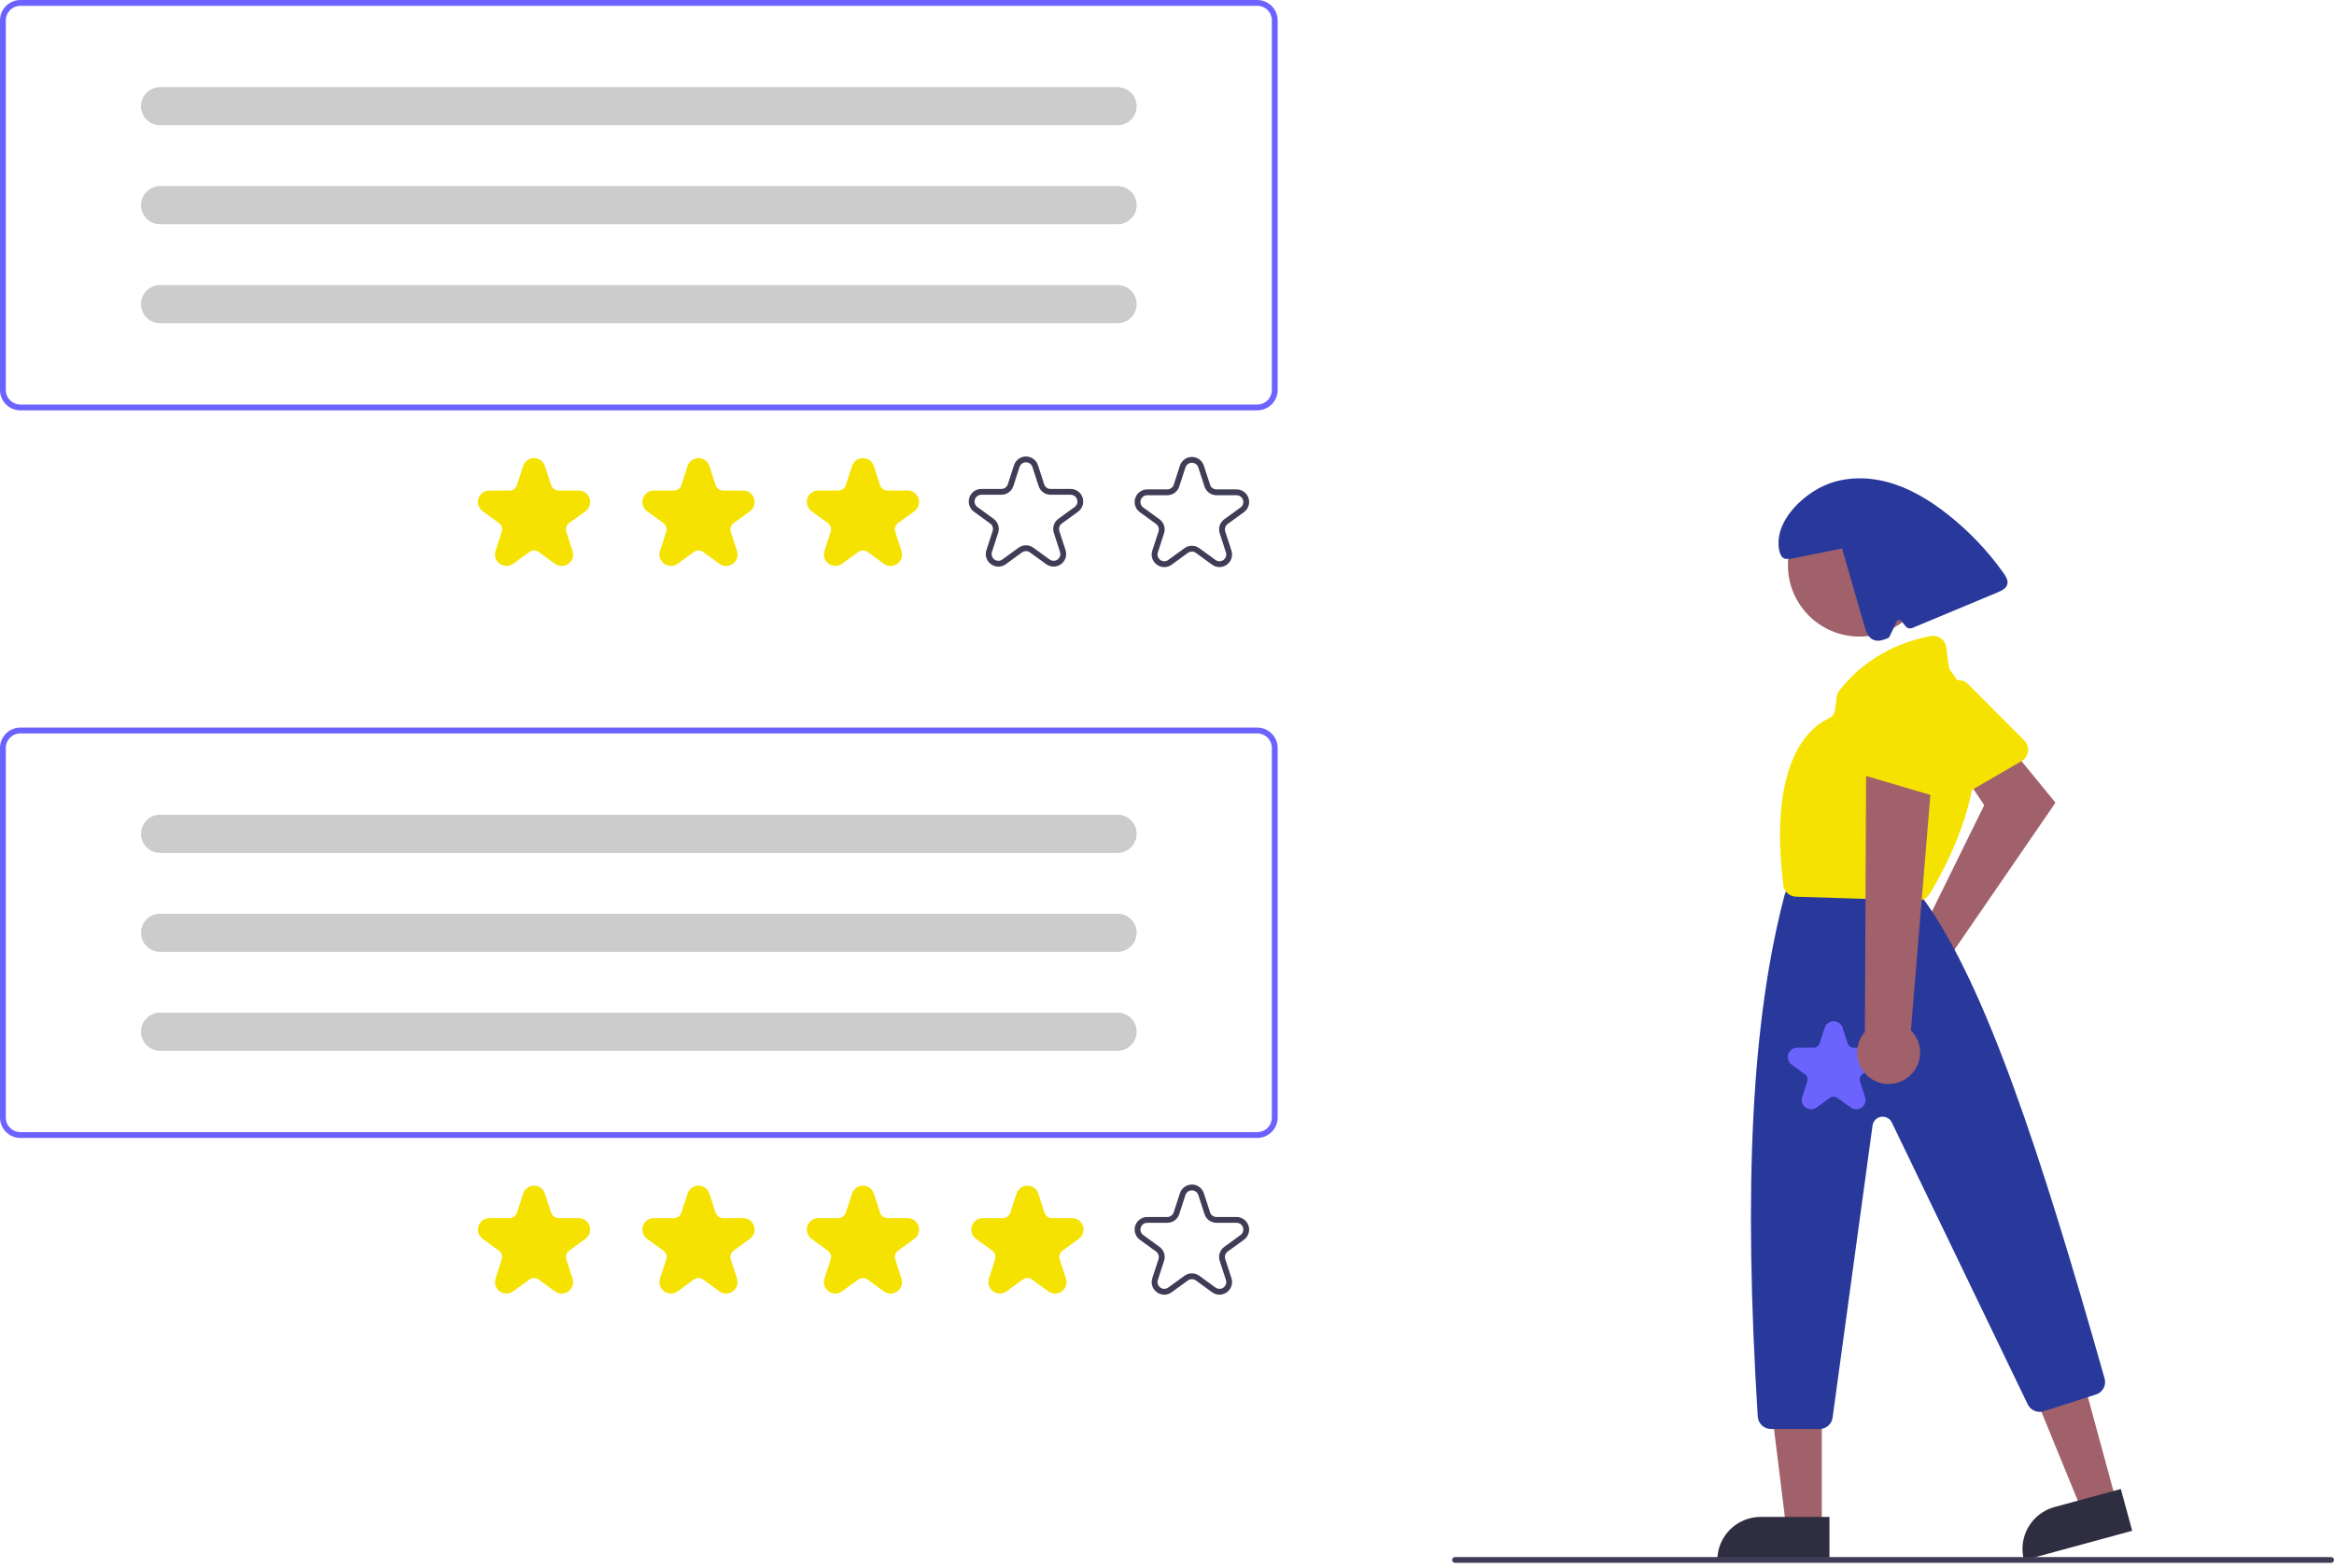 <svg width="442" height="297" viewBox="0 0 442 297" fill="none" xmlns="http://www.w3.org/2000/svg">
<path d="M362.798 177.245C363.091 177.158 363.389 177.094 363.692 177.054L375.761 152.523L372.076 146.997L379.686 140.345L389.253 152.054L369.769 180.418C370.249 181.49 370.39 182.684 370.175 183.839C369.96 184.994 369.398 186.056 368.565 186.884C367.731 187.712 366.666 188.267 365.509 188.474C364.353 188.682 363.161 188.532 362.092 188.046C361.023 187.559 360.127 186.758 359.524 185.75C358.921 184.742 358.639 183.574 358.715 182.401C358.792 181.229 359.224 180.107 359.953 179.186C360.682 178.265 361.675 177.588 362.798 177.245V177.245Z" fill="#A0616A"/>
<path d="M383.4 143.734C383.236 143.907 383.047 144.056 382.84 144.175L370.491 151.336C370.194 151.508 369.865 151.617 369.524 151.655C369.183 151.693 368.838 151.661 368.51 151.559C368.183 151.457 367.88 151.288 367.621 151.063C367.362 150.838 367.152 150.561 367.006 150.251L360.999 137.559C360.744 137.025 360.689 136.417 360.845 135.845C361 135.274 361.356 134.778 361.847 134.447L369.502 129.238C369.98 128.913 370.556 128.765 371.132 128.82C371.707 128.875 372.245 129.129 372.653 129.538L383.353 140.278C383.808 140.735 384.068 141.351 384.076 141.996C384.085 142.641 383.843 143.264 383.4 143.734H383.4Z" fill="#F5E200"/>
<path d="M400.739 284.299L394.219 286.074L384.273 261.763L393.897 259.144L400.739 284.299Z" fill="#A0616A"/>
<path d="M389.056 285.478L401.63 282.055L403.784 289.975L383.293 295.552C383.01 294.512 382.935 293.426 383.071 292.357C383.208 291.288 383.553 290.256 384.088 289.321C384.624 288.385 385.338 287.564 386.19 286.905C387.042 286.246 388.016 285.761 389.056 285.478Z" fill="#2F2E41"/>
<path d="M345.001 289.276L338.244 289.275L335.029 263.205L345.002 263.206L345.001 289.276Z" fill="#A0616A"/>
<path d="M333.418 287.344H346.449V295.551H325.213C325.213 294.474 325.425 293.406 325.837 292.411C326.25 291.415 326.854 290.51 327.616 289.748C328.378 288.986 329.282 288.381 330.278 287.969C331.273 287.557 332.34 287.344 333.418 287.344Z" fill="#2F2E41"/>
<path d="M352.121 120.584C359.597 120.584 365.658 114.521 365.658 107.043C365.658 99.565 359.597 93.503 352.121 93.503C344.645 93.503 338.584 99.565 338.584 107.043C338.584 114.521 344.645 120.584 352.121 120.584Z" fill="#A0616A"/>
<path d="M344.588 270.688H335.354C334.723 270.687 334.116 270.446 333.656 270.013C333.196 269.581 332.917 268.99 332.877 268.36C330.125 224.608 331.735 193.224 337.942 169.593C337.969 169.49 338.002 169.388 338.042 169.289L338.537 168.052C338.719 167.591 339.037 167.195 339.448 166.917C339.858 166.639 340.344 166.491 340.84 166.492H359.828C360.186 166.492 360.539 166.569 360.864 166.719C361.19 166.869 361.478 167.087 361.711 167.359L364.29 170.369C364.341 170.427 364.388 170.487 364.433 170.55C376.063 186.773 386.485 218.488 398.556 261.117C398.734 261.736 398.664 262.401 398.359 262.969C398.055 263.537 397.54 263.964 396.926 264.158L387.002 267.334C386.432 267.514 385.817 267.483 385.269 267.247C384.72 267.011 384.274 266.586 384.012 266.049L358.261 212.624C358.081 212.251 357.785 211.945 357.418 211.753C357.051 211.561 356.632 211.492 356.222 211.556C355.813 211.621 355.435 211.816 355.145 212.112C354.855 212.408 354.668 212.79 354.612 213.201L347.046 268.543C346.963 269.137 346.668 269.68 346.217 270.074C345.766 270.468 345.187 270.686 344.588 270.688Z" fill="#29399B"/>
<path d="M363.249 170.589C363.224 170.589 363.198 170.588 363.172 170.588L340.107 169.859C339.514 169.843 338.946 169.613 338.508 169.213C338.07 168.813 337.791 168.269 337.721 167.679C334.797 144.006 342.816 137.664 346.399 136.036C346.699 135.901 346.958 135.691 347.152 135.426C347.347 135.161 347.469 134.85 347.508 134.524L347.818 132.043C347.871 131.604 348.04 131.188 348.308 130.838C353.927 123.558 361.598 121.227 365.671 120.485C366.001 120.426 366.34 120.434 366.667 120.51C366.994 120.586 367.303 120.727 367.573 120.926C367.844 121.124 368.072 121.376 368.242 121.665C368.413 121.954 368.523 122.275 368.565 122.608L369.03 126.171C369.077 126.51 369.213 126.832 369.423 127.103C381.14 142.425 368.087 165.047 365.351 169.426C365.127 169.782 364.817 170.075 364.45 170.278C364.082 170.482 363.669 170.589 363.249 170.589Z" fill="#F5E200"/>
<path d="M379.431 108.568C376.412 104.315 372.79 100.522 368.681 97.31C365.265 94.641 361.462 92.361 357.267 91.27C353.071 90.179 348.438 90.365 344.61 92.399C340.783 94.434 336.825 98.477 336.801 102.813C336.793 104.206 337.148 106.091 338.519 105.85L338.916 105.902C342.224 105.234 345.532 104.566 348.84 103.897C350.249 108.788 351.658 113.679 353.067 118.571C353.364 119.601 353.763 120.754 354.741 121.194C355.662 121.608 356.728 121.218 357.66 120.828C357.813 120.764 359.13 117.806 359.13 117.806C359.163 117.714 359.221 117.632 359.296 117.569C359.371 117.506 359.462 117.464 359.559 117.448C359.655 117.432 359.755 117.442 359.846 117.477C359.938 117.512 360.019 117.571 360.08 117.647L360.863 118.626C361.012 118.813 361.218 118.946 361.45 119.005C361.682 119.065 361.927 119.047 362.148 118.954C367.543 116.702 372.938 114.449 378.333 112.196C379.078 111.885 379.912 111.478 380.128 110.7C380.335 109.954 379.879 109.199 379.431 108.568Z" fill="#29399B"/>
<path d="M441.449 296.047H275.551C275.405 296.047 275.265 295.989 275.161 295.886C275.058 295.783 275 295.642 275 295.496C275 295.35 275.058 295.21 275.161 295.107C275.265 295.003 275.405 294.945 275.551 294.945H441.449C441.595 294.945 441.735 295.003 441.838 295.107C441.942 295.21 442 295.35 442 295.496C442 295.642 441.942 295.783 441.838 295.886C441.735 295.989 441.595 296.047 441.449 296.047Z" fill="#3F3D56"/>
<path d="M351.51 210.135C351.136 210.134 350.771 210.013 350.469 209.791L347.96 207.967C347.752 207.815 347.501 207.733 347.243 207.733C346.986 207.733 346.735 207.815 346.526 207.967L344.018 209.791C343.715 210.011 343.351 210.129 342.977 210.129C342.603 210.129 342.238 210.011 341.936 209.791C341.633 209.571 341.408 209.261 341.292 208.905C341.177 208.549 341.177 208.166 341.292 207.81L342.25 204.86C342.331 204.615 342.331 204.351 342.251 204.106C342.172 203.861 342.016 203.647 341.807 203.496L339.298 201.673C338.996 201.453 338.771 201.143 338.655 200.787C338.539 200.431 338.539 200.048 338.655 199.692C338.771 199.336 338.996 199.026 339.298 198.806C339.601 198.586 339.965 198.468 340.339 198.468H343.44C343.698 198.468 343.949 198.387 344.158 198.235C344.366 198.084 344.522 197.87 344.601 197.625L345.559 194.675C345.675 194.319 345.9 194.009 346.202 193.789C346.505 193.569 346.869 193.45 347.243 193.45C347.617 193.45 347.982 193.569 348.284 193.789C348.587 194.009 348.812 194.319 348.928 194.675L349.886 197.625C349.965 197.87 350.12 198.084 350.329 198.235C350.537 198.387 350.789 198.468 351.046 198.468H354.147C354.521 198.468 354.886 198.586 355.188 198.806C355.491 199.026 355.716 199.336 355.832 199.692C355.947 200.048 355.947 200.431 355.832 200.787C355.716 201.143 355.491 201.453 355.188 201.673L352.68 203.496C352.471 203.647 352.315 203.861 352.236 204.106C352.156 204.351 352.156 204.615 352.236 204.86L353.195 207.81C353.315 208.166 353.317 208.55 353.201 208.907C353.085 209.264 352.857 209.574 352.551 209.791C352.25 210.013 351.885 210.134 351.51 210.135Z" fill="#6C63FF"/>
<path d="M361.098 204.238C361.807 203.74 362.398 203.094 362.83 202.344C363.261 201.593 363.524 200.757 363.597 199.895C363.671 199.032 363.555 198.164 363.257 197.351C362.959 196.538 362.487 195.8 361.873 195.189L366.157 143.438L353.401 145.194L353.159 195.474C352.202 196.574 351.681 197.986 351.696 199.444C351.71 200.901 352.259 202.303 353.237 203.383C354.216 204.463 355.556 205.147 357.005 205.305C358.454 205.462 359.91 205.082 361.098 204.238Z" fill="#A0616A"/>
<path d="M366.991 150.89C366.752 150.89 366.514 150.856 366.285 150.788L352.591 146.759C352.262 146.663 351.956 146.499 351.694 146.278C351.431 146.057 351.217 145.784 351.066 145.476C350.914 145.168 350.828 144.832 350.813 144.489C350.798 144.146 350.854 143.804 350.978 143.484L356.046 130.388C356.257 129.835 356.66 129.376 357.181 129.096C357.703 128.815 358.308 128.732 358.886 128.86L367.933 130.828C368.497 130.951 369.001 131.267 369.358 131.722C369.714 132.177 369.901 132.742 369.885 133.32L369.464 148.477C369.446 149.122 369.178 149.734 368.716 150.185C368.254 150.635 367.636 150.888 366.991 150.89H366.991Z" fill="#F5E200"/>
<path d="M238.099 215.558H3.858C2.835 215.557 1.855 215.15 1.131 214.426C0.408 213.703 0.001 212.722 0 211.699V141.684C0.001 140.661 0.408 139.68 1.131 138.956C1.855 138.233 2.835 137.826 3.858 137.825H238.099C239.122 137.826 240.102 138.233 240.826 138.956C241.549 139.68 241.956 140.661 241.957 141.684V211.699C241.956 212.722 241.549 213.703 240.826 214.426C240.102 215.15 239.122 215.557 238.099 215.558ZM3.858 138.927C3.127 138.928 2.427 139.219 1.91 139.736C1.394 140.252 1.103 140.953 1.102 141.684V211.699C1.103 212.43 1.394 213.13 1.91 213.647C2.427 214.164 3.127 214.454 3.858 214.455H238.099C238.83 214.454 239.53 214.164 240.047 213.647C240.563 213.13 240.854 212.43 240.855 211.699V141.684C240.854 140.953 240.563 140.252 240.047 139.736C239.53 139.219 238.83 138.928 238.099 138.927H3.858Z" fill="#6C63FF"/>
<path d="M106.359 245.039C105.899 245.037 105.453 244.889 105.083 244.616L102.01 242.383C101.755 242.197 101.447 242.096 101.131 242.096C100.816 242.096 100.508 242.197 100.253 242.383L97.18 244.616C96.809 244.886 96.362 245.031 95.904 245.031C95.446 245.031 95 244.886 94.629 244.616C94.258 244.347 93.982 243.967 93.841 243.531C93.699 243.096 93.699 242.626 93.841 242.19L95.015 238.576C95.113 238.276 95.113 237.952 95.016 237.652C94.918 237.352 94.728 237.09 94.472 236.905L91.398 234.671C91.028 234.402 90.752 234.022 90.61 233.586C90.469 233.15 90.469 232.681 90.61 232.245C90.752 231.809 91.028 231.429 91.398 231.16C91.769 230.89 92.215 230.745 92.674 230.745H96.473C96.788 230.746 97.096 230.646 97.352 230.46C97.607 230.275 97.797 230.013 97.894 229.712L99.068 226.098C99.209 225.662 99.485 225.283 99.856 225.013C100.227 224.744 100.673 224.599 101.131 224.599C101.59 224.599 102.036 224.744 102.407 225.013C102.777 225.283 103.053 225.662 103.195 226.098L104.369 229.712C104.466 230.013 104.656 230.275 104.911 230.46C105.167 230.646 105.474 230.746 105.79 230.745H109.589C110.047 230.745 110.494 230.89 110.864 231.16C111.235 231.429 111.511 231.809 111.652 232.245C111.794 232.681 111.794 233.15 111.652 233.586C111.511 234.022 111.235 234.402 110.864 234.671L107.791 236.905C107.535 237.09 107.345 237.352 107.247 237.652C107.15 237.952 107.15 238.276 107.248 238.576L108.422 242.19C108.569 242.626 108.571 243.097 108.429 243.534C108.287 243.971 108.008 244.35 107.634 244.616C107.264 244.889 106.818 245.037 106.359 245.039Z" fill="#F5E200"/>
<path d="M137.505 245.039C137.046 245.037 136.599 244.889 136.229 244.616L133.156 242.383C132.901 242.197 132.593 242.096 132.278 242.096C131.962 242.096 131.654 242.197 131.399 242.383L128.326 244.616C127.955 244.886 127.509 245.031 127.051 245.031C126.592 245.031 126.146 244.886 125.775 244.616C125.405 244.347 125.129 243.967 124.987 243.531C124.845 243.096 124.845 242.626 124.987 242.19L126.161 238.576C126.259 238.276 126.259 237.952 126.162 237.652C126.064 237.352 125.874 237.09 125.618 236.905L122.545 234.671C122.174 234.402 121.898 234.022 121.757 233.586C121.615 233.15 121.615 232.681 121.757 232.245C121.898 231.809 122.174 231.429 122.545 231.16C122.915 230.89 123.362 230.745 123.82 230.745H127.619C127.935 230.746 128.242 230.646 128.498 230.46C128.753 230.275 128.943 230.013 129.04 229.712L130.214 226.098C130.356 225.663 130.632 225.283 131.002 225.013C131.373 224.744 131.819 224.599 132.278 224.599C132.736 224.599 133.182 224.744 133.553 225.013C133.924 225.283 134.2 225.663 134.341 226.098L135.515 229.712C135.612 230.013 135.802 230.275 136.057 230.46C136.313 230.646 136.621 230.746 136.936 230.745H140.735C141.194 230.745 141.64 230.89 142.011 231.16C142.381 231.429 142.657 231.809 142.799 232.245C142.94 232.681 142.94 233.15 142.799 233.586C142.657 234.022 142.381 234.402 142.011 234.671L138.937 236.905C138.681 237.09 138.491 237.352 138.393 237.652C138.296 237.952 138.296 238.276 138.394 238.576L139.568 242.19C139.715 242.626 139.718 243.097 139.576 243.534C139.434 243.971 139.155 244.35 138.78 244.616C138.411 244.889 137.964 245.037 137.505 245.039Z" fill="#F5E200"/>
<path d="M168.649 245.039C168.19 245.037 167.744 244.889 167.374 244.616L164.301 242.383C164.045 242.197 163.738 242.097 163.422 242.097C163.107 242.097 162.799 242.197 162.544 242.383L159.47 244.616C159.1 244.886 158.653 245.031 158.195 245.031C157.737 245.031 157.291 244.886 156.92 244.616C156.549 244.347 156.273 243.967 156.132 243.531C155.99 243.096 155.99 242.626 156.132 242.19L157.305 238.576C157.404 238.276 157.404 237.952 157.306 237.652C157.209 237.352 157.018 237.09 156.763 236.905L153.689 234.671C153.319 234.402 153.043 234.022 152.901 233.586C152.76 233.15 152.76 232.681 152.901 232.245C153.043 231.809 153.319 231.429 153.689 231.16C154.06 230.89 154.506 230.745 154.965 230.745H158.763C159.079 230.746 159.387 230.646 159.642 230.46C159.898 230.275 160.088 230.013 160.185 229.712L161.359 226.098C161.5 225.662 161.776 225.283 162.147 225.013C162.518 224.744 162.964 224.599 163.422 224.599C163.88 224.599 164.327 224.744 164.698 225.013C165.068 225.283 165.344 225.662 165.486 226.098L166.66 229.712C166.757 230.013 166.947 230.275 167.202 230.46C167.458 230.646 167.765 230.746 168.081 230.745H171.88C172.338 230.745 172.785 230.89 173.155 231.16C173.526 231.429 173.802 231.809 173.943 232.245C174.085 232.681 174.085 233.15 173.943 233.586C173.802 234.022 173.526 234.402 173.155 234.671L170.082 236.905C169.826 237.09 169.636 237.352 169.538 237.652C169.441 237.952 169.441 238.276 169.539 238.576L170.713 242.19C170.86 242.626 170.862 243.097 170.72 243.534C170.578 243.971 170.299 244.35 169.925 244.616C169.555 244.889 169.109 245.037 168.649 245.039Z" fill="#F5E200"/>
<path d="M199.794 245.039C199.335 245.037 198.888 244.889 198.519 244.616L195.445 242.383C195.19 242.197 194.883 242.096 194.567 242.096C194.251 242.096 193.944 242.197 193.689 242.383L190.615 244.616C190.244 244.886 189.798 245.031 189.34 245.031C188.882 245.031 188.435 244.886 188.065 244.617C187.694 244.347 187.418 243.967 187.276 243.531C187.135 243.096 187.135 242.626 187.276 242.19L188.45 238.576C188.548 238.276 188.549 237.952 188.451 237.652C188.353 237.352 188.163 237.09 187.907 236.905L184.834 234.671C184.463 234.402 184.187 234.022 184.046 233.586C183.904 233.15 183.904 232.681 184.046 232.245C184.187 231.809 184.463 231.429 184.834 231.16C185.204 230.89 185.651 230.745 186.109 230.745H189.908C190.224 230.746 190.532 230.646 190.787 230.46C191.042 230.275 191.232 230.013 191.329 229.712L192.503 226.098C192.645 225.663 192.921 225.283 193.291 225.013C193.662 224.744 194.109 224.599 194.567 224.599C195.025 224.599 195.471 224.744 195.842 225.013C196.213 225.283 196.489 225.663 196.63 226.098L197.804 229.712C197.901 230.013 198.091 230.275 198.347 230.46C198.602 230.646 198.91 230.746 199.226 230.745H203.024C203.483 230.745 203.929 230.89 204.3 231.16C204.67 231.429 204.946 231.809 205.088 232.245C205.229 232.681 205.229 233.15 205.088 233.586C204.946 234.022 204.67 234.402 204.3 234.671L201.226 236.905C200.971 237.09 200.78 237.352 200.683 237.652C200.585 237.952 200.585 238.276 200.684 238.576L201.858 242.19C202.004 242.626 202.007 243.097 201.865 243.534C201.723 243.971 201.444 244.35 201.069 244.616C200.7 244.889 200.253 245.037 199.794 245.039Z" fill="#F5E200"/>
<path d="M220.485 245.253C219.981 245.251 219.49 245.089 219.084 244.79C218.673 244.498 218.366 244.081 218.21 243.6C218.054 243.12 218.057 242.603 218.218 242.124L219.392 238.51C219.477 238.253 219.477 237.976 219.393 237.718C219.309 237.461 219.146 237.237 218.927 237.078L215.854 234.844C215.446 234.548 215.143 234.131 214.988 233.652C214.832 233.173 214.832 232.658 214.988 232.179C215.143 231.7 215.446 231.283 215.854 230.987C216.261 230.691 216.751 230.532 217.254 230.532H221.053C221.324 230.532 221.588 230.447 221.807 230.288C222.026 230.129 222.188 229.904 222.272 229.646L223.446 226.032C223.601 225.554 223.904 225.136 224.311 224.841C224.719 224.545 225.209 224.385 225.712 224.385C226.216 224.385 226.706 224.545 227.113 224.841C227.52 225.136 227.823 225.554 227.979 226.032L229.153 229.646C229.236 229.904 229.399 230.129 229.618 230.288C229.836 230.447 230.1 230.532 230.371 230.532H234.17C234.673 230.532 235.164 230.691 235.571 230.987C235.978 231.283 236.281 231.7 236.436 232.179C236.592 232.658 236.592 233.173 236.436 233.652C236.281 234.131 235.978 234.548 235.571 234.844L232.497 237.078C232.278 237.237 232.115 237.461 232.031 237.718C231.948 237.976 231.948 238.253 232.032 238.51L233.206 242.124C233.361 242.603 233.361 243.119 233.206 243.598C233.05 244.076 232.747 244.494 232.34 244.79C231.933 245.085 231.443 245.245 230.939 245.245C230.436 245.245 229.946 245.085 229.538 244.79L226.465 242.556C226.246 242.397 225.983 242.311 225.712 242.311C225.442 242.311 225.178 242.397 224.959 242.556L221.886 244.79C221.48 245.089 220.989 245.251 220.485 245.253ZM225.712 241.207C226.216 241.208 226.706 241.367 227.113 241.664L230.186 243.897C230.405 244.057 230.669 244.142 230.939 244.142C231.21 244.142 231.473 244.057 231.692 243.898C231.911 243.739 232.074 243.514 232.158 243.257C232.241 243 232.241 242.722 232.157 242.465L230.984 238.851C230.827 238.372 230.827 237.856 230.982 237.377C231.138 236.898 231.441 236.481 231.849 236.186L234.923 233.952C235.142 233.793 235.304 233.569 235.388 233.312C235.472 233.054 235.472 232.777 235.388 232.52C235.304 232.262 235.142 232.038 234.923 231.879C234.704 231.72 234.44 231.634 234.17 231.634H230.371C229.867 231.635 229.377 231.476 228.969 231.18C228.562 230.884 228.259 230.466 228.104 229.987L226.93 226.373C226.847 226.116 226.684 225.892 226.465 225.733C226.246 225.574 225.983 225.488 225.712 225.488C225.442 225.488 225.178 225.574 224.959 225.733C224.74 225.892 224.577 226.116 224.494 226.373L223.32 229.987C223.165 230.466 222.862 230.884 222.455 231.18C222.048 231.476 221.557 231.635 221.053 231.634H217.254C216.984 231.634 216.72 231.72 216.501 231.879C216.283 232.038 216.12 232.262 216.036 232.52C215.953 232.777 215.953 233.054 216.036 233.312C216.12 233.569 216.283 233.793 216.501 233.952L219.575 236.186C219.983 236.481 220.286 236.898 220.442 237.377C220.598 237.856 220.597 238.372 220.441 238.851L219.267 242.465C219.183 242.722 219.183 243 219.267 243.257C219.35 243.514 219.513 243.739 219.732 243.898C219.951 244.057 220.214 244.142 220.485 244.142C220.755 244.142 221.019 244.057 221.238 243.897L224.311 241.664C224.718 241.367 225.209 241.208 225.712 241.207Z" fill="#3F3D56"/>
<path d="M30.313 154.364C29.363 154.364 28.452 154.741 27.78 155.413C27.108 156.085 26.73 156.997 26.73 157.947C26.73 158.898 27.108 159.809 27.78 160.481C28.452 161.153 29.363 161.531 30.313 161.531H211.643C212.593 161.531 213.504 161.153 214.176 160.481C214.848 159.809 215.225 158.898 215.225 157.947C215.225 156.997 214.848 156.085 214.176 155.413C213.504 154.741 212.593 154.364 211.643 154.364H30.313Z" fill="#CCCCCC"/>
<path d="M30.313 173.108C29.363 173.108 28.452 173.486 27.78 174.158C27.108 174.83 26.73 175.741 26.73 176.692C26.73 177.642 27.108 178.553 27.78 179.225C28.452 179.897 29.363 180.275 30.313 180.275H211.643C212.593 180.275 213.504 179.897 214.176 179.225C214.848 178.553 215.225 177.642 215.225 176.692C215.225 175.741 214.848 174.83 214.176 174.158C213.504 173.486 212.593 173.108 211.643 173.108H30.313Z" fill="#CCCCCC"/>
<path d="M30.313 191.852C29.363 191.852 28.452 192.23 27.78 192.902C27.108 193.574 26.73 194.485 26.73 195.436C26.73 196.386 27.108 197.298 27.78 197.97C28.452 198.642 29.363 199.019 30.313 199.019H211.643C212.593 199.019 213.504 198.642 214.176 197.97C214.848 197.298 215.225 196.386 215.225 195.436C215.225 194.485 214.848 193.574 214.176 192.902C213.504 192.23 212.593 191.852 211.643 191.852H30.313Z" fill="#CCCCCC"/>
<path d="M30.313 154.364C29.363 154.364 28.452 154.741 27.78 155.413C27.108 156.085 26.73 156.997 26.73 157.947C26.73 158.898 27.108 159.809 27.78 160.481C28.452 161.153 29.363 161.531 30.313 161.531H211.643C212.593 161.531 213.504 161.153 214.176 160.481C214.848 159.809 215.225 158.898 215.225 157.947C215.225 156.997 214.848 156.085 214.176 155.413C213.504 154.741 212.593 154.364 211.643 154.364H30.313Z" fill="#CCCCCC"/>
<path d="M30.313 173.108C29.363 173.108 28.452 173.486 27.78 174.158C27.108 174.83 26.73 175.741 26.73 176.692C26.73 177.642 27.108 178.553 27.78 179.225C28.452 179.897 29.363 180.275 30.313 180.275H211.643C212.593 180.275 213.504 179.897 214.176 179.225C214.848 178.553 215.225 177.642 215.225 176.692C215.225 175.741 214.848 174.83 214.176 174.158C213.504 173.486 212.593 173.108 211.643 173.108H30.313Z" fill="#CCCCCC"/>
<path d="M30.313 191.852C29.363 191.852 28.452 192.23 27.78 192.902C27.108 193.574 26.73 194.485 26.73 195.436C26.73 196.386 27.108 197.298 27.78 197.97C28.452 198.642 29.363 199.019 30.313 199.019H211.643C212.593 199.019 213.504 198.642 214.176 197.97C214.848 197.298 215.225 196.386 215.225 195.436C215.225 194.485 214.848 193.574 214.176 192.902C213.504 192.23 212.593 191.852 211.643 191.852H30.313Z" fill="#CCCCCC"/>
<path d="M238.099 77.733H3.858C2.835 77.732 1.855 77.325 1.131 76.602C0.408 75.878 0.001 74.897 0 73.874V3.859C0.001 2.836 0.408 1.855 1.131 1.132C1.855 0.408 2.835 0.001 3.858 0H238.099C239.122 0.001 240.102 0.408 240.826 1.132C241.549 1.855 241.956 2.836 241.957 3.859V73.874C241.956 74.897 241.549 75.878 240.826 76.602C240.102 77.325 239.122 77.732 238.099 77.733ZM3.858 1.103C3.127 1.103 2.427 1.394 1.91 1.911C1.394 2.428 1.103 3.128 1.102 3.859V73.874C1.103 74.605 1.394 75.305 1.91 75.822C2.427 76.339 3.127 76.63 3.858 76.631H238.099C238.83 76.63 239.53 76.339 240.047 75.822C240.563 75.305 240.854 74.605 240.855 73.874V3.859C240.854 3.128 240.563 2.428 240.047 1.911C239.53 1.394 238.83 1.103 238.099 1.103H3.858Z" fill="#6C63FF"/>
<path d="M106.359 107.214C105.899 107.212 105.453 107.064 105.083 106.792L102.01 104.558C101.755 104.372 101.447 104.271 101.131 104.271C100.816 104.271 100.508 104.372 100.253 104.558L97.18 106.792C96.809 107.061 96.362 107.206 95.904 107.206C95.446 107.206 95 107.061 94.629 106.792C94.258 106.522 93.982 106.143 93.841 105.707C93.699 105.271 93.699 104.801 93.841 104.366L95.015 100.752C95.113 100.451 95.113 100.128 95.016 99.827C94.918 99.527 94.728 99.265 94.472 99.08L91.398 96.847C91.028 96.577 90.752 96.197 90.61 95.761C90.469 95.326 90.469 94.856 90.61 94.42C90.752 93.984 91.028 93.604 91.398 93.335C91.769 93.066 92.215 92.921 92.674 92.921H96.473C96.788 92.921 97.096 92.821 97.352 92.636C97.607 92.45 97.797 92.188 97.894 91.888L99.068 88.274C99.209 87.838 99.485 87.458 99.856 87.189C100.227 86.919 100.673 86.774 101.131 86.774C101.59 86.774 102.036 86.919 102.407 87.189C102.777 87.458 103.053 87.838 103.195 88.274L104.369 91.888C104.466 92.188 104.656 92.45 104.911 92.636C105.167 92.821 105.474 92.921 105.79 92.921H109.589C110.047 92.921 110.494 93.066 110.864 93.335C111.235 93.604 111.511 93.984 111.652 94.42C111.794 94.856 111.794 95.326 111.652 95.761C111.511 96.197 111.235 96.577 110.864 96.847L107.791 99.08C107.535 99.265 107.345 99.527 107.247 99.827C107.15 100.128 107.15 100.451 107.248 100.752L108.422 104.366C108.569 104.801 108.571 105.272 108.429 105.709C108.287 106.146 108.008 106.526 107.634 106.792C107.264 107.064 106.818 107.212 106.359 107.214Z" fill="#F5E200"/>
<path d="M137.505 107.214C137.046 107.212 136.599 107.064 136.229 106.792L133.156 104.558C132.901 104.372 132.593 104.271 132.278 104.271C131.962 104.271 131.654 104.372 131.399 104.558L128.326 106.792C127.955 107.061 127.509 107.206 127.051 107.206C126.592 107.206 126.146 107.061 125.775 106.792C125.405 106.522 125.129 106.143 124.987 105.707C124.845 105.271 124.845 104.801 124.987 104.366L126.161 100.752C126.259 100.451 126.259 100.128 126.162 99.827C126.064 99.527 125.874 99.265 125.618 99.08L122.545 96.847C122.174 96.577 121.898 96.197 121.757 95.761C121.615 95.325 121.615 94.856 121.757 94.42C121.898 93.984 122.174 93.604 122.545 93.335C122.915 93.066 123.362 92.921 123.82 92.921H127.619C127.935 92.921 128.242 92.821 128.498 92.636C128.753 92.45 128.943 92.188 129.04 91.888L130.214 88.274C130.356 87.838 130.632 87.458 131.002 87.189C131.373 86.919 131.819 86.774 132.278 86.774C132.736 86.774 133.182 86.919 133.553 87.189C133.924 87.458 134.2 87.838 134.341 88.274L135.515 91.888C135.612 92.188 135.802 92.45 136.057 92.636C136.313 92.821 136.621 92.921 136.936 92.921H140.735C141.194 92.921 141.64 93.066 142.011 93.335C142.381 93.604 142.657 93.984 142.799 94.42C142.94 94.856 142.94 95.325 142.799 95.761C142.657 96.197 142.381 96.577 142.011 96.847L138.937 99.08C138.681 99.265 138.491 99.527 138.393 99.827C138.296 100.128 138.296 100.451 138.394 100.752L139.568 104.366C139.715 104.801 139.718 105.272 139.576 105.709C139.434 106.146 139.155 106.526 138.78 106.792C138.411 107.064 137.964 107.212 137.505 107.214Z" fill="#F5E200"/>
<path d="M168.649 107.214C168.19 107.212 167.744 107.064 167.374 106.792L164.301 104.558C164.045 104.372 163.738 104.272 163.422 104.272C163.107 104.272 162.799 104.372 162.544 104.558L159.47 106.792C159.1 107.061 158.653 107.206 158.195 107.206C157.737 107.206 157.291 107.061 156.92 106.792C156.549 106.522 156.273 106.143 156.132 105.707C155.99 105.271 155.99 104.801 156.132 104.366L157.305 100.752C157.404 100.451 157.404 100.128 157.306 99.827C157.209 99.527 157.018 99.265 156.763 99.08L153.689 96.847C153.319 96.577 153.043 96.197 152.901 95.761C152.76 95.325 152.76 94.856 152.901 94.42C153.043 93.984 153.319 93.604 153.689 93.335C154.06 93.066 154.506 92.921 154.965 92.921H158.763C159.079 92.921 159.387 92.821 159.642 92.636C159.898 92.45 160.088 92.188 160.185 91.888L161.359 88.274C161.5 87.838 161.776 87.458 162.147 87.189C162.518 86.919 162.964 86.774 163.422 86.774C163.88 86.774 164.327 86.919 164.698 87.189C165.068 87.458 165.344 87.838 165.486 88.274L166.66 91.888C166.757 92.188 166.947 92.45 167.202 92.636C167.458 92.821 167.765 92.921 168.081 92.921H171.88C172.338 92.921 172.785 93.066 173.155 93.335C173.526 93.604 173.802 93.984 173.943 94.42C174.085 94.856 174.085 95.325 173.943 95.761C173.802 96.197 173.526 96.577 173.155 96.847L170.082 99.08C169.826 99.265 169.636 99.527 169.538 99.827C169.441 100.128 169.441 100.451 169.539 100.752L170.713 104.366C170.86 104.801 170.862 105.272 170.72 105.709C170.578 106.146 170.299 106.526 169.925 106.792C169.555 107.064 169.109 107.212 168.649 107.214Z" fill="#F5E200"/>
<path d="M220.485 107.428C219.981 107.426 219.49 107.264 219.084 106.965C218.673 106.672 218.366 106.255 218.21 105.775C218.054 105.295 218.057 104.778 218.218 104.299L219.392 100.685C219.477 100.428 219.477 100.151 219.393 99.893C219.309 99.636 219.146 99.412 218.927 99.253L215.854 97.019C215.446 96.723 215.143 96.306 214.988 95.827C214.832 95.349 214.832 94.833 214.988 94.354C215.143 93.875 215.446 93.458 215.854 93.162C216.261 92.866 216.751 92.707 217.254 92.707H221.053C221.324 92.707 221.588 92.622 221.807 92.463C222.026 92.304 222.188 92.079 222.272 91.822L223.446 88.208C223.601 87.729 223.904 87.312 224.311 87.016C224.719 86.72 225.209 86.561 225.712 86.561C226.216 86.561 226.706 86.72 227.113 87.016C227.52 87.312 227.823 87.729 227.979 88.208L229.153 91.822C229.236 92.079 229.399 92.304 229.618 92.463C229.836 92.622 230.1 92.707 230.371 92.707H234.17C234.673 92.707 235.164 92.866 235.571 93.162C235.978 93.458 236.281 93.875 236.436 94.354C236.592 94.833 236.592 95.349 236.436 95.827C236.281 96.306 235.978 96.723 235.571 97.019L232.497 99.253C232.278 99.412 232.115 99.636 232.031 99.893C231.948 100.151 231.948 100.428 232.032 100.685L233.206 104.299C233.361 104.778 233.361 105.294 233.206 105.772C233.05 106.251 232.747 106.668 232.34 106.964C231.933 107.26 231.443 107.42 230.939 107.42C230.436 107.42 229.946 107.26 229.538 106.964L226.465 104.731C226.246 104.571 225.983 104.485 225.712 104.485C225.442 104.485 225.178 104.571 224.959 104.731L221.886 106.964C221.48 107.264 220.989 107.426 220.485 107.428ZM225.712 103.382C226.216 103.382 226.706 103.542 227.113 103.839L230.186 106.072C230.405 106.231 230.669 106.317 230.939 106.317C231.21 106.317 231.473 106.232 231.692 106.073C231.911 105.914 232.074 105.689 232.158 105.432C232.241 105.175 232.241 104.897 232.157 104.64L230.984 101.026C230.827 100.547 230.827 100.031 230.982 99.552C231.138 99.073 231.441 98.656 231.849 98.361L234.923 96.127C235.142 95.968 235.304 95.744 235.388 95.487C235.472 95.229 235.472 94.952 235.388 94.695C235.304 94.438 235.142 94.213 234.923 94.054C234.704 93.895 234.44 93.809 234.17 93.809H230.371C229.867 93.811 229.377 93.651 228.969 93.355C228.562 93.059 228.259 92.642 228.104 92.162L226.93 88.549C226.847 88.291 226.684 88.067 226.465 87.908C226.246 87.749 225.983 87.663 225.712 87.663C225.442 87.663 225.178 87.749 224.959 87.908C224.74 88.067 224.577 88.291 224.494 88.549L223.32 92.162C223.165 92.642 222.862 93.059 222.455 93.355C222.048 93.651 221.557 93.811 221.053 93.809H217.254C216.984 93.809 216.72 93.895 216.501 94.054C216.283 94.213 216.12 94.437 216.036 94.695C215.953 94.952 215.953 95.229 216.036 95.487C216.12 95.744 216.283 95.968 216.501 96.127L219.575 98.361C219.983 98.656 220.286 99.073 220.442 99.552C220.598 100.031 220.597 100.547 220.441 101.026L219.267 104.64C219.183 104.897 219.183 105.174 219.267 105.432C219.35 105.689 219.513 105.913 219.732 106.072C219.951 106.231 220.214 106.317 220.485 106.317C220.755 106.317 221.019 106.231 221.238 106.072L224.311 103.839C224.718 103.542 225.209 103.382 225.712 103.382Z" fill="#3F3D56"/>
<path d="M189.069 107.34C188.565 107.338 188.074 107.175 187.668 106.876C187.257 106.584 186.95 106.167 186.794 105.687C186.638 105.207 186.641 104.689 186.802 104.211L187.976 100.597C188.06 100.34 188.061 100.062 187.977 99.805C187.893 99.547 187.73 99.323 187.511 99.165L184.437 96.931C184.03 96.635 183.727 96.218 183.572 95.739C183.416 95.26 183.416 94.744 183.572 94.266C183.727 93.787 184.03 93.37 184.438 93.074C184.845 92.778 185.335 92.618 185.838 92.618H189.637C189.908 92.619 190.172 92.533 190.391 92.374C190.61 92.215 190.772 91.991 190.855 91.733L192.03 88.119C192.185 87.64 192.488 87.223 192.895 86.927C193.303 86.631 193.793 86.472 194.296 86.472C194.8 86.472 195.29 86.631 195.697 86.927C196.104 87.223 196.407 87.64 196.563 88.119L197.737 91.733C197.82 91.991 197.983 92.215 198.202 92.374C198.42 92.533 198.684 92.619 198.955 92.618H202.754C203.257 92.618 203.748 92.778 204.155 93.074C204.562 93.37 204.865 93.787 205.02 94.266C205.176 94.744 205.176 95.26 205.02 95.739C204.865 96.218 204.562 96.635 204.155 96.931L201.081 99.165C200.862 99.323 200.699 99.547 200.615 99.805C200.532 100.062 200.532 100.34 200.616 100.597L201.79 104.211C201.945 104.69 201.945 105.205 201.79 105.684C201.634 106.163 201.331 106.58 200.924 106.876C200.517 107.172 200.026 107.331 199.523 107.331C199.02 107.331 198.53 107.172 198.122 106.876L195.049 104.643C194.83 104.483 194.567 104.397 194.296 104.397C194.025 104.397 193.762 104.483 193.543 104.643L190.47 106.876C190.064 107.175 189.573 107.338 189.069 107.34ZM194.296 103.294C194.8 103.294 195.29 103.454 195.697 103.75L198.77 105.984C198.989 106.143 199.253 106.229 199.523 106.229C199.794 106.229 200.057 106.143 200.276 105.984C200.495 105.825 200.658 105.601 200.741 105.343C200.825 105.086 200.825 104.809 200.741 104.552L199.568 100.938C199.411 100.459 199.411 99.943 199.566 99.464C199.722 98.985 200.025 98.568 200.433 98.272L203.507 96.039C203.726 95.88 203.888 95.655 203.972 95.398C204.056 95.141 204.056 94.864 203.972 94.606C203.888 94.349 203.725 94.125 203.507 93.966C203.288 93.807 203.024 93.721 202.754 93.721H198.955C198.451 93.722 197.961 93.563 197.553 93.267C197.146 92.971 196.843 92.553 196.688 92.074L195.514 88.46C195.431 88.203 195.268 87.978 195.049 87.819C194.83 87.66 194.567 87.575 194.296 87.575C194.026 87.575 193.762 87.66 193.543 87.819C193.324 87.978 193.161 88.203 193.078 88.46L191.904 92.074C191.749 92.553 191.446 92.971 191.039 93.267C190.632 93.563 190.141 93.722 189.637 93.721H185.838C185.568 93.721 185.304 93.807 185.086 93.966C184.867 94.125 184.704 94.349 184.62 94.606C184.537 94.864 184.537 95.141 184.62 95.398C184.704 95.655 184.867 95.88 185.085 96.039L188.159 98.272C188.567 98.568 188.87 98.985 189.026 99.464C189.182 99.943 189.181 100.459 189.025 100.938L187.851 104.552C187.767 104.809 187.767 105.086 187.851 105.343C187.934 105.601 188.097 105.825 188.316 105.984C188.535 106.143 188.798 106.229 189.069 106.229C189.339 106.229 189.603 106.143 189.822 105.984L192.895 103.75C193.302 103.454 193.793 103.294 194.296 103.294Z" fill="#3F3D56"/>
<path d="M30.313 16.539C29.363 16.539 28.452 16.917 27.78 17.589C27.108 18.261 26.73 19.172 26.73 20.123C26.73 21.073 27.108 21.984 27.78 22.657C28.452 23.328 29.363 23.706 30.313 23.706H211.643C212.593 23.706 213.504 23.328 214.176 22.657C214.848 21.984 215.225 21.073 215.225 20.123C215.225 19.172 214.848 18.261 214.176 17.589C213.504 16.917 212.593 16.539 211.643 16.539H30.313Z" fill="#CCCCCC"/>
<path d="M30.313 35.283C29.363 35.283 28.452 35.661 27.78 36.333C27.108 37.005 26.73 37.916 26.73 38.867C26.73 39.817 27.108 40.728 27.78 41.4C28.452 42.072 29.363 42.45 30.313 42.45H211.643C212.593 42.45 213.504 42.072 214.176 41.4C214.848 40.728 215.225 39.817 215.225 38.867C215.225 37.916 214.848 37.005 214.176 36.333C213.504 35.661 212.593 35.283 211.643 35.283H30.313Z" fill="#CCCCCC"/>
<path d="M30.313 54.027C29.363 54.027 28.452 54.405 27.78 55.077C27.108 55.749 26.73 56.66 26.73 57.611C26.73 58.561 27.108 59.472 27.78 60.145C28.452 60.817 29.363 61.194 30.313 61.194H211.643C212.593 61.194 213.504 60.817 214.176 60.145C214.848 59.472 215.225 58.561 215.225 57.611C215.225 56.66 214.848 55.749 214.176 55.077C213.504 54.405 212.593 54.027 211.643 54.027H30.313Z" fill="#CCCCCC"/>
<path d="M30.313 16.539C29.363 16.539 28.452 16.917 27.78 17.589C27.108 18.261 26.73 19.172 26.73 20.123C26.73 21.073 27.108 21.984 27.78 22.657C28.452 23.328 29.363 23.706 30.313 23.706H211.643C212.593 23.706 213.504 23.328 214.176 22.657C214.848 21.984 215.225 21.073 215.225 20.123C215.225 19.172 214.848 18.261 214.176 17.589C213.504 16.917 212.593 16.539 211.643 16.539H30.313Z" fill="#CCCCCC"/>
<path d="M30.313 35.283C29.363 35.283 28.452 35.661 27.78 36.333C27.108 37.005 26.73 37.916 26.73 38.867C26.73 39.817 27.108 40.728 27.78 41.4C28.452 42.072 29.363 42.45 30.313 42.45H211.643C212.593 42.45 213.504 42.072 214.176 41.4C214.848 40.728 215.225 39.817 215.225 38.867C215.225 37.916 214.848 37.005 214.176 36.333C213.504 35.661 212.593 35.283 211.643 35.283H30.313Z" fill="#CCCCCC"/>
<path d="M30.313 54.027C29.363 54.027 28.452 54.405 27.78 55.077C27.108 55.749 26.73 56.66 26.73 57.611C26.73 58.561 27.108 59.472 27.78 60.145C28.452 60.817 29.363 61.194 30.313 61.194H211.643C212.593 61.194 213.504 60.817 214.176 60.145C214.848 59.472 215.225 58.561 215.225 57.611C215.225 56.66 214.848 55.749 214.176 55.077C213.504 54.405 212.593 54.027 211.643 54.027H30.313Z" fill="#CCCCCC"/>
</svg>
